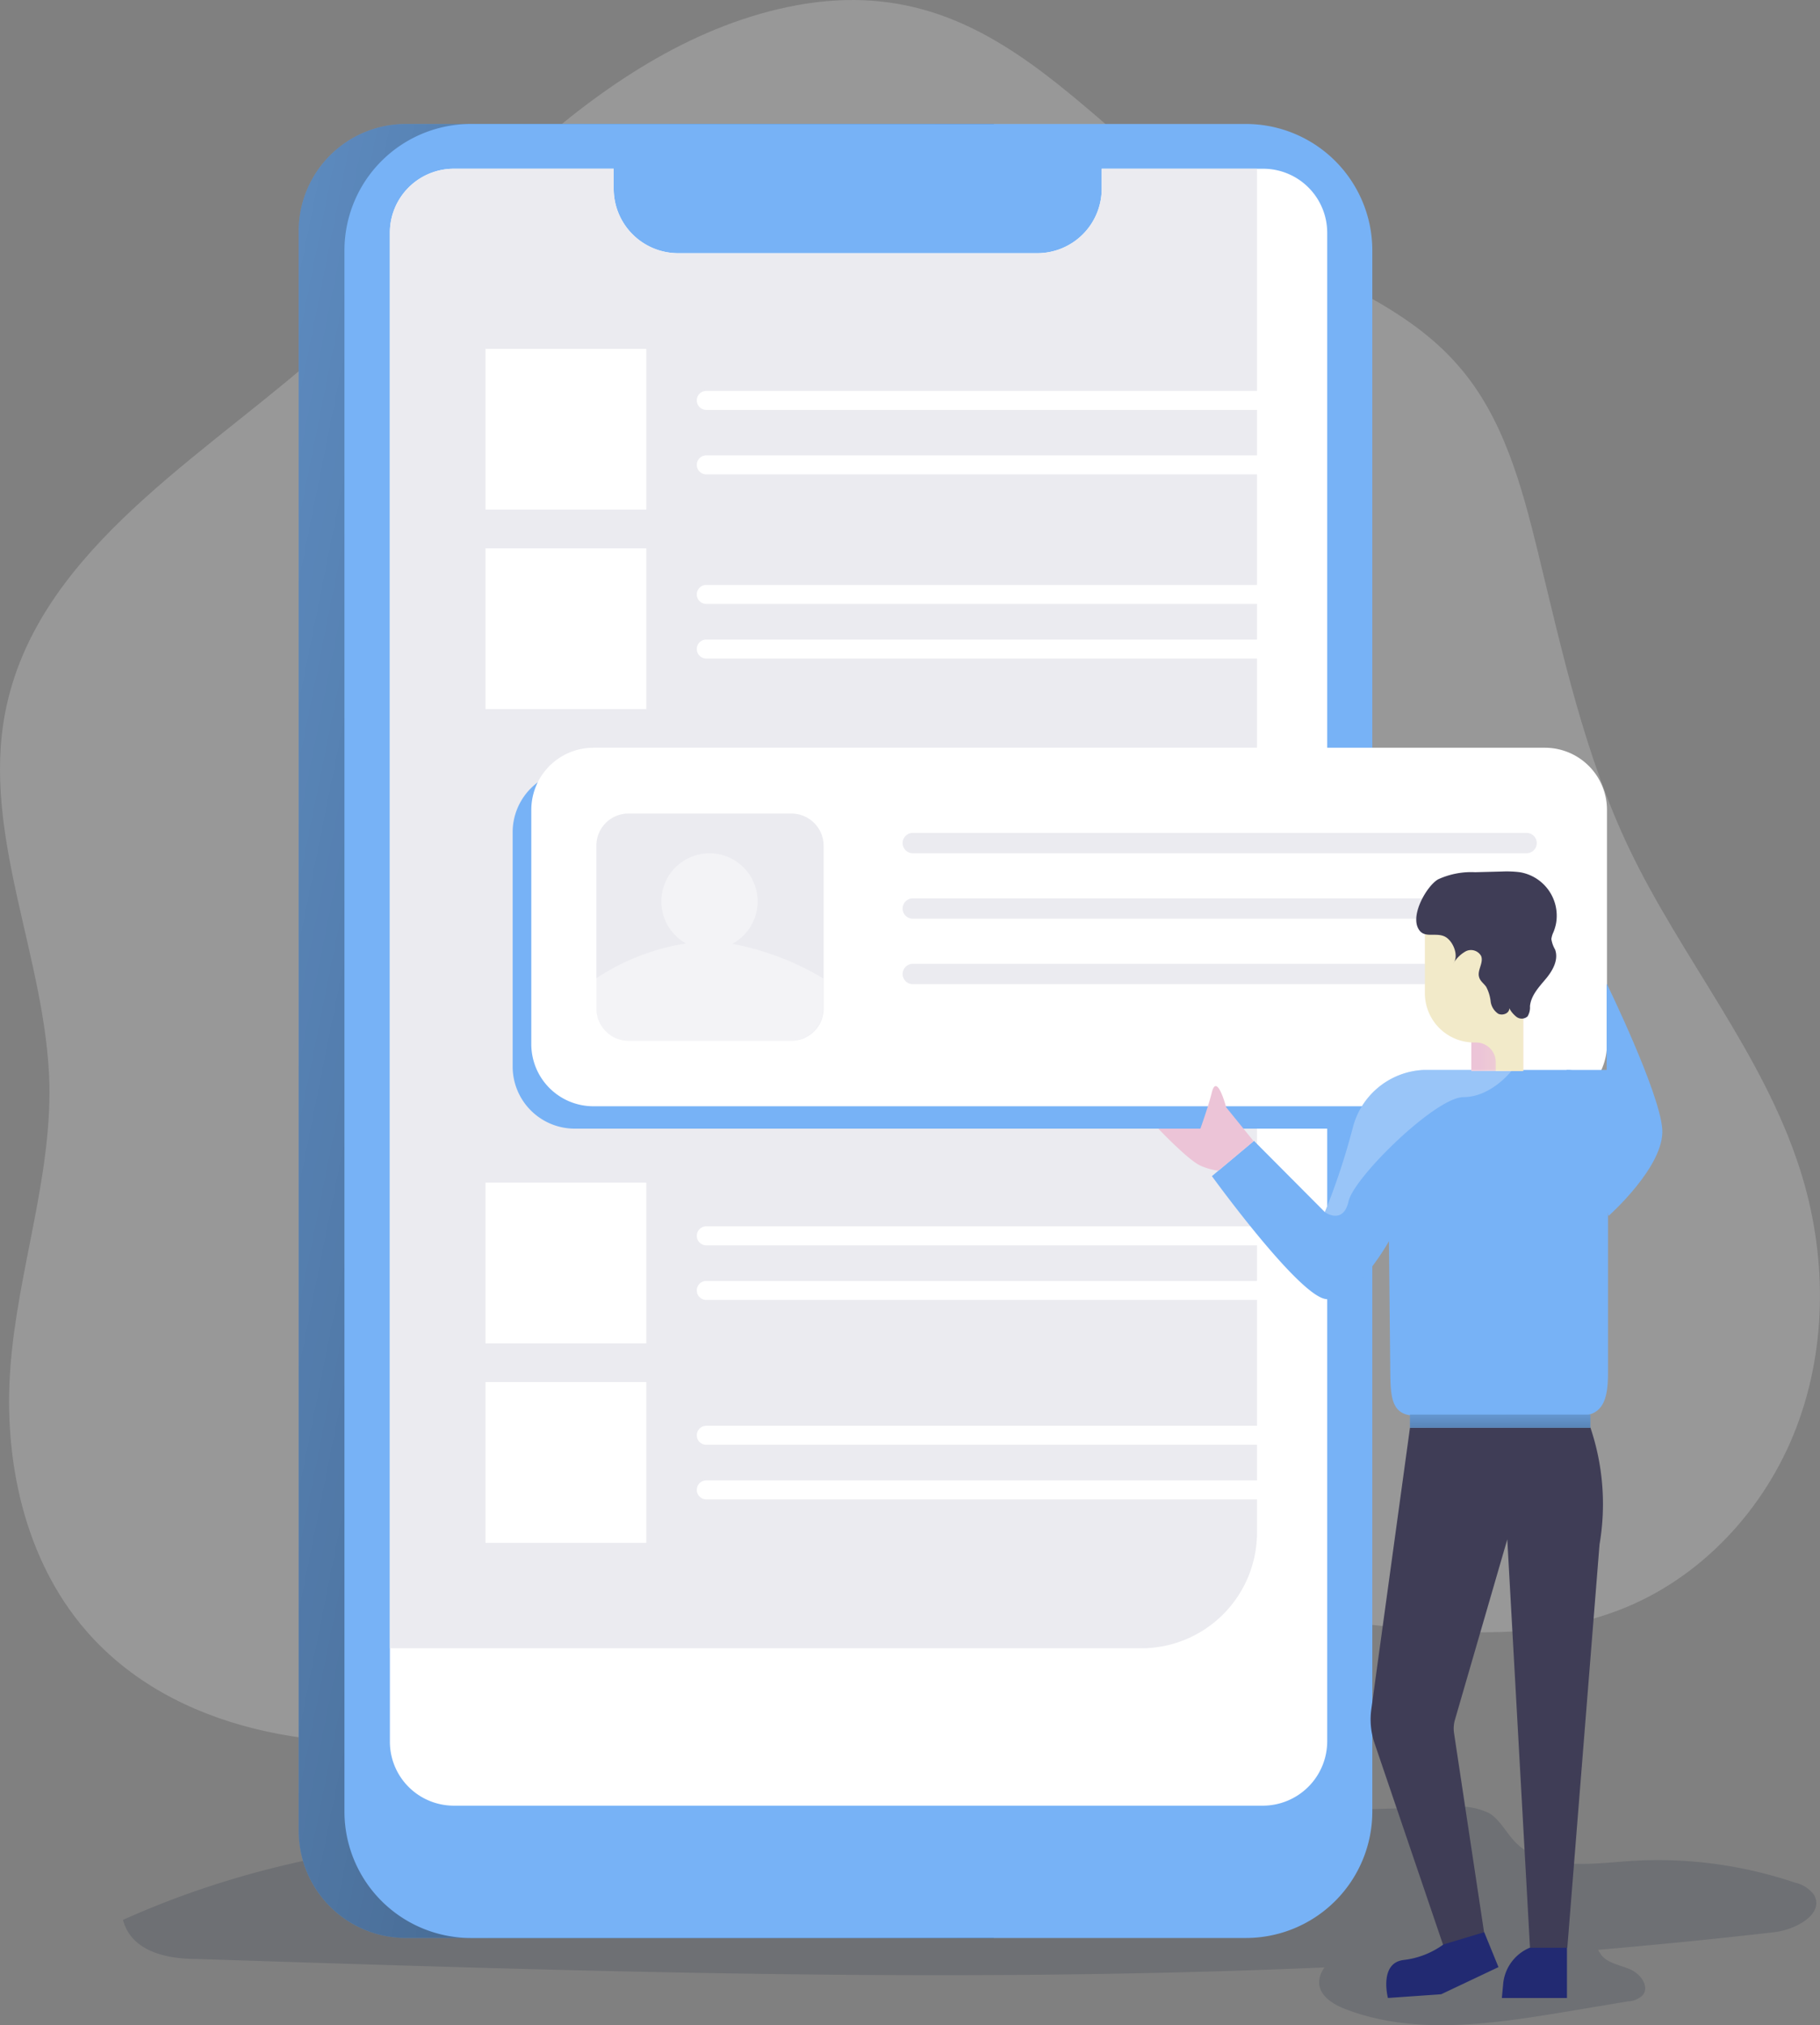 <svg xmlns="http://www.w3.org/2000/svg" xmlns:xlink="http://www.w3.org/1999/xlink" width="250.962" height="279.201" viewBox="0 0 250.962 279.201"><rect x="0" y="0" width="250.962" height="279.201" fill="#808080" stroke="none"/><defs><linearGradient id="a" x1="-0.714" y1="-0.5" x2="1.377" y2="0.609" gradientUnits="objectBoundingBox"><stop offset="0" stop-opacity="0"/><stop offset="0.85" stop-opacity="0.51"/><stop offset="0.99"/></linearGradient><linearGradient id="b" x1="0.504" y1="29.272" x2="0.495" y2="33.197" xlink:href="#a"/><linearGradient id="c" x1="0.501" y1="1.546" x2="0.498" y2="3.264" xlink:href="#a"/><linearGradient id="d" x1="4.061" y1="-3.798" x2="6.795" y2="-2.066" xlink:href="#a"/><linearGradient id="e" x1="0.468" y1="-1.549" x2="0.563" y2="4.469" xlink:href="#a"/><linearGradient id="f" x1="0.193" y1="-3.719" x2="1.839" y2="-3.707" gradientUnits="objectBoundingBox"><stop offset="0" stop-color="#ecc4d7"/><stop offset="0.42" stop-color="#efd4d1"/><stop offset="1" stop-color="#f2eac9"/></linearGradient><linearGradient id="g" x1="5.752" y1="-3.155" x2="5.573" y2="-3.219" xlink:href="#f"/><linearGradient id="h" x1="5.294" y1="-9.009" x2="6.295" y2="-9.009" xlink:href="#f"/></defs><g transform="translate(0.002 -0.001)"><path d="M263.981,549.937c-8.09.935-16.179,1.73-24.269,2.432a3.485,3.485,0,0,0,.327.561c.842,1.263,2.572,1.5,4.021,2.1s2.759,2.338,1.824,3.554a2.978,2.978,0,0,1-2.057.888l-8.37,1.4c-10.194,1.683-20.949,3.367-30.582-.327-3.975-1.543-4.255-3.834-2.9-5.752-51.765,2.245-103.763.514-155.622-1.169-4.209,0-8.931-1.122-10.054-5.378,26.7-12.018,52.606-12.064,81.552-12.859l101.706-2.712a9.439,9.439,0,0,1,5.1.842c1.5.888,2.338,2.665,3.6,3.975,3.741,3.881,10.007,3.086,15.384,2.665a59.083,59.083,0,0,1,23.194,2.946,4.407,4.407,0,0,1,2.665,1.73C270.9,547.459,266.927,549.61,263.981,549.937Z" transform="translate(-19.341 -283.561)" fill="#1d2741" opacity="0.18"/><path d="M108.688.909C95.034,3.762,83.016,11.9,72.635,21.2S53,41.077,42.381,50.149C25.967,64.224,4.925,76.85.763,98.079c-3.32,17.021,5.658,34.042,6.079,51.391.234,13.14-4.4,25.859-5.378,38.952-.982,12.906,1.964,26.56,10.428,36.334,12.064,13.935,32.733,17.208,51.017,14.59S98.4,229.245,116.4,225.27c21.7-4.77,44.283-4.4,66.4-2.011,13.514,1.45,27.683,3.554,40.4-1.309,11.316-4.3,20.248-13.935,24.55-25.251s4.162-24.082.468-35.585c-5.1-15.946-16.366-29.132-23.568-44.236-6.126-12.859-9.165-26.888-12.532-40.729-2.245-9.165-4.77-18.658-10.989-25.765-7.061-8.183-17.769-11.971-27.262-17.161C150.914,20.689,138.662-5.357,108.688.909Z" transform="translate(-0.03 0.05)" fill="#fff" opacity="0.19"/><path d="M102.877,36.5h81.084V286.579H102.877A14.777,14.777,0,0,1,88.1,271.8h0V51.277A14.777,14.777,0,0,1,102.877,36.5Z" transform="translate(-46.918 -19.408)" fill="#77b2f6"/><path d="M102.877,36.5h81.084V286.579H102.877A14.777,14.777,0,0,1,88.1,271.8h0V51.277A14.777,14.777,0,0,1,102.877,36.5Z" transform="translate(-46.918 -19.408)" fill="url(#a)"/><path d="M119.042,36.5h106.85a17.442,17.442,0,0,1,17.442,17.442v215.2a17.442,17.442,0,0,1-17.442,17.442H119.042A17.442,17.442,0,0,1,101.6,269.138V53.942A17.442,17.442,0,0,1,119.042,36.5Z" transform="translate(-54.106 -19.408)" fill="#77b2f6"/><path d="M244.248,58.538V266.532a8.885,8.885,0,0,1-8.838,8.838H123.791A8.819,8.819,0,0,1,115,266.532h0V58.538a8.819,8.819,0,0,1,8.791-8.838h22.071v2.759a8.885,8.885,0,0,0,8.885,8.885h49.52a8.885,8.885,0,0,0,8.885-8.885V49.7H235.41a8.829,8.829,0,0,1,8.838,8.838Z" transform="translate(-61.24 -26.436)" fill="#fff"/><path d="M224.469,51.3h25.578a1.16,1.16,0,0,1,1.169,1.169V52.7a1.16,1.16,0,0,1-1.169,1.169H224.469A1.16,1.16,0,0,1,223.3,52.7v-.234A1.188,1.188,0,0,1,224.469,51.3Z" transform="translate(-118.897 -27.287)" fill="url(#b)"/><path d="M234.569,49.7V237.727a15.964,15.964,0,0,1-15.946,15.946H115V58.538a8.819,8.819,0,0,1,8.791-8.838h22.071v2.759a8.885,8.885,0,0,0,8.885,8.885h49.52a8.885,8.885,0,0,0,8.885-8.885V49.7Z" transform="translate(-61.24 -26.436)" fill="#ebebf0"/><path d="M159.757,227H290.97a8.562,8.562,0,0,1,8.557,8.557v32.312a8.562,8.562,0,0,1-8.557,8.557H159.757a8.562,8.562,0,0,1-8.557-8.557V235.557A8.562,8.562,0,0,1,159.757,227Z" transform="translate(-80.512 -120.828)" fill="#77b2f6"/><path d="M159.757,227H290.97a8.562,8.562,0,0,1,8.557,8.557v32.312a8.562,8.562,0,0,1-8.557,8.557H159.757a8.562,8.562,0,0,1-8.557-8.557V235.557A8.562,8.562,0,0,1,159.757,227Z" transform="translate(-80.512 -120.828)" fill="url(#c)"/><path d="M165.257,220.4H296.47a8.562,8.562,0,0,1,8.557,8.557v32.312a8.562,8.562,0,0,1-8.557,8.557H165.257a8.562,8.562,0,0,1-8.557-8.557V228.957A8.562,8.562,0,0,1,165.257,220.4Z" transform="translate(-83.44 -117.314)" fill="#fff"/><rect width="22.165" height="22.165" transform="translate(66.947 48.095)" fill="#fff"/><path d="M180.342,239.8h22.445a4.442,4.442,0,0,1,4.442,4.442v22.445a4.442,4.442,0,0,1-4.442,4.442H180.342a4.442,4.442,0,0,1-4.442-4.442V244.242a4.41,4.41,0,0,1,4.442-4.442Z" transform="translate(-93.662 -127.642)" fill="#ebebf0"/><rect width="22.165" height="22.165" transform="translate(66.947 75.59)" fill="#fff"/><rect width="22.165" height="22.165" transform="translate(66.947 163.034)" fill="#fff"/><rect width="22.165" height="22.165" transform="translate(66.947 190.529)" fill="#fff"/><path d="M207.13,268.761v4.162a4.442,4.442,0,0,1-4.442,4.442H180.242a4.442,4.442,0,0,1-4.442-4.442v-4.162a31.2,31.2,0,0,1,12.392-4.816,6.64,6.64,0,1,1,6.406.047A38.509,38.509,0,0,1,207.13,268.761Z" transform="translate(-93.609 -133.878)" fill="#fff" opacity="0.38"/><path d="M352.241,248.306H267.6a1.4,1.4,0,0,1-1.4-1.4h0a1.4,1.4,0,0,1,1.4-1.4h84.638a1.4,1.4,0,0,1,1.4,1.4h0A1.4,1.4,0,0,1,352.241,248.306Z" transform="translate(-141.737 -130.677)" fill="#ebebf0"/><path d="M206.809,115.2h79.307a1.309,1.309,0,0,1,1.309,1.309h0a1.309,1.309,0,0,1-1.309,1.309H206.809a1.309,1.309,0,0,1-1.309-1.309h0A1.309,1.309,0,0,1,206.809,115.2Z" transform="translate(-109.421 -61.307)" fill="#fff"/><path d="M286.116,136.819H206.809a1.309,1.309,0,0,1-1.309-1.309h0a1.309,1.309,0,0,1,1.309-1.309h79.307a1.309,1.309,0,0,1,1.309,1.309h0A1.337,1.337,0,0,1,286.116,136.819Z" transform="translate(-109.421 -71.422)" fill="#fff"/><path d="M286.116,175.019H206.809a1.309,1.309,0,0,1-1.309-1.309h0a1.309,1.309,0,0,1,1.309-1.309h79.307a1.309,1.309,0,0,1,1.309,1.309h0A1.337,1.337,0,0,1,286.116,175.019Z" transform="translate(-109.421 -91.76)" fill="#fff"/><path d="M286.116,191.119H206.809a1.309,1.309,0,0,1-1.309-1.309h0a1.309,1.309,0,0,1,1.309-1.309h79.307a1.309,1.309,0,0,1,1.309,1.309h0a1.337,1.337,0,0,1-1.309,1.309Z" transform="translate(-109.421 -100.331)" fill="#fff"/><path d="M286.116,364.119H206.809a1.309,1.309,0,0,1-1.309-1.309h0a1.309,1.309,0,0,1,1.309-1.309h79.307a1.309,1.309,0,0,1,1.309,1.309h0A1.337,1.337,0,0,1,286.116,364.119Z" transform="translate(-109.421 -192.434)" fill="#fff"/><path d="M286.116,380.219H206.809a1.309,1.309,0,0,1-1.309-1.309h0a1.309,1.309,0,0,1,1.309-1.309h79.307a1.309,1.309,0,0,1,1.309,1.309h0A1.337,1.337,0,0,1,286.116,380.219Z" transform="translate(-109.421 -201.005)" fill="#fff"/><path d="M286.116,422.919H206.809a1.309,1.309,0,0,1-1.309-1.309h0a1.309,1.309,0,0,1,1.309-1.309h79.307a1.309,1.309,0,0,1,1.309,1.309h0a1.337,1.337,0,0,1-1.309,1.309Z" transform="translate(-109.421 -223.738)" fill="#fff"/><path d="M286.116,439.019H206.809a1.309,1.309,0,0,1-1.309-1.309h0a1.309,1.309,0,0,1,1.309-1.309h79.307a1.309,1.309,0,0,1,1.309,1.309h0A1.337,1.337,0,0,1,286.116,439.019Z" transform="translate(-109.421 -232.31)" fill="#fff"/><path d="M352.241,267.606H267.6a1.4,1.4,0,0,1-1.4-1.4h0a1.4,1.4,0,0,1,1.4-1.4h84.638a1.4,1.4,0,0,1,1.4,1.4h0A1.4,1.4,0,0,1,352.241,267.606Z" transform="translate(-141.737 -140.952)" fill="#ebebf0"/><path d="M352.241,286.906H267.6a1.4,1.4,0,0,1-1.4-1.4h0a1.4,1.4,0,0,1,1.4-1.4h84.638a1.4,1.4,0,0,1,1.4,1.4h0A1.4,1.4,0,0,1,352.241,286.906Z" transform="translate(-141.737 -151.227)" fill="#ebebf0"/><path d="M409.622,420.847l-5.331,38.812a10.17,10.17,0,0,0,.514,4.863l9.539,28.057,5.565-1.73L415.7,462.932a4.33,4.33,0,0,1,.094-1.73l7.248-24.971,3.133,56.3h5.144l4.442-55.6A32.98,32.98,0,0,0,434.5,420.8Z" transform="translate(-215.203 -224.004)" fill="#3f3d56"/><path d="M412.017,330.5v26.654c0,3.273-.514,5.892-3.788,5.892H385.41c-3.273,0-3.367-2.619-3.414-5.892l-.187-18.143s-4.91,8.791-8.838,7.949S357.4,330.036,357.4,330.036l5.8-4.863,9.773,9.82a93.82,93.82,0,0,0,3.834-11.55,10.577,10.577,0,0,1,9.726-8.043h19.827C413.514,315.4,412.017,330.5,412.017,330.5Z" transform="translate(-190.29 -167.891)" fill="#77b2f6"/><path d="M467.565,290.1s7.248,14.87,7.622,19.967-7.388,11.971-7.388,11.971L462,301.931h5.518V290.1Z" transform="translate(-245.978 -154.422)" fill="#77b2f6"/><path d="M467.565,290.1s7.248,14.87,7.622,19.967-7.388,11.971-7.388,11.971L462,301.931h5.518V290.1Z" transform="translate(-245.978 -154.422)" fill="url(#d)"/><path d="M466.248,326.137s4.723-13,4.209-15.946-4.489-12.392-4.489-12.392v8.277l-6.967.14Z" transform="translate(-244.381 -158.521)" fill="#77b2f6"/><rect width="24.877" height="1.824" transform="translate(194.418 195.019)" fill="#77b2f6"/><rect width="24.877" height="1.824" transform="translate(194.418 195.019)" fill="url(#e)"/><rect width="7.154" height="18.237" transform="translate(202.882 129.412)" fill="url(#f)"/><path d="M433.761,272.4v20.248h-3.788v-1.216a2.712,2.712,0,0,0-2.712-2.712h-.234a6.794,6.794,0,0,1-6.827-6.78h0v-9.493h13.561Z" transform="translate(-223.724 -144.998)" fill="url(#g)"/><path d="M420.671,257.957a10.927,10.927,0,0,1,5.1-.982l3.694-.094a14.653,14.653,0,0,1,2.478.094,6.079,6.079,0,0,1,5,7.014h0a6.461,6.461,0,0,1-.374,1.263,3.105,3.105,0,0,0-.281.935,4.144,4.144,0,0,0,.514,1.45c.514,1.4-.327,2.9-1.263,4.021s-2.057,2.291-2.2,3.788a2.4,2.4,0,0,1-.327,1.4,1.2,1.2,0,0,1-1.5.094,3.666,3.666,0,0,1-1.029-1.216c.047.7-.935,1.076-1.543.748a2.418,2.418,0,0,1-1.029-1.73,5.659,5.659,0,0,0-.608-1.964c-.327-.468-.842-.795-.982-1.356-.281-.935.655-1.964.281-2.9a1.605,1.605,0,0,0-2.1-.655,4.6,4.6,0,0,0-1.73,1.683c.7-.935.14-2.525-.608-3.273-1.169-1.263-2.9-.187-3.881-1.076C416.462,263.428,419.034,258.892,420.671,257.957Z" transform="translate(-222.371 -136.728)" fill="#3f3d56"/><path d="M416.465,315.494s-2.806,3.647-6.64,3.647-15.1,11.036-15.852,14.356-3.273,1.5-3.273,1.5a93.826,93.826,0,0,0,3.834-11.55,10.577,10.577,0,0,1,9.726-8.043h10.1Z" transform="translate(-208.019 -167.891)" fill="#fff" opacity="0.25"/><path d="M422.32,569.6l1.964,4.816-7.9,3.741-7.342.514s-1.263-4.816,2.151-5.237a11.606,11.606,0,0,0,5.518-2.151Z" transform="translate(-217.661 -303.224)" fill="#222a72"/><path d="M446.734,574.2h0a6,6,0,0,0-3.647,4.91l-.187,2.011h8.978V574.2Z" transform="translate(-235.809 -305.673)" fill="#222a72"/><path d="M354.74,327.749l-3.788-4.676s-1.309-5-2.011-1.917c-.421,1.73-1.543,4.863-1.543,4.863h-5.8s4.068,4.3,5.8,5.1a9.353,9.353,0,0,0,2.478.7Z" transform="translate(-181.878 -170.42)" fill="url(#h)"/></g></svg>